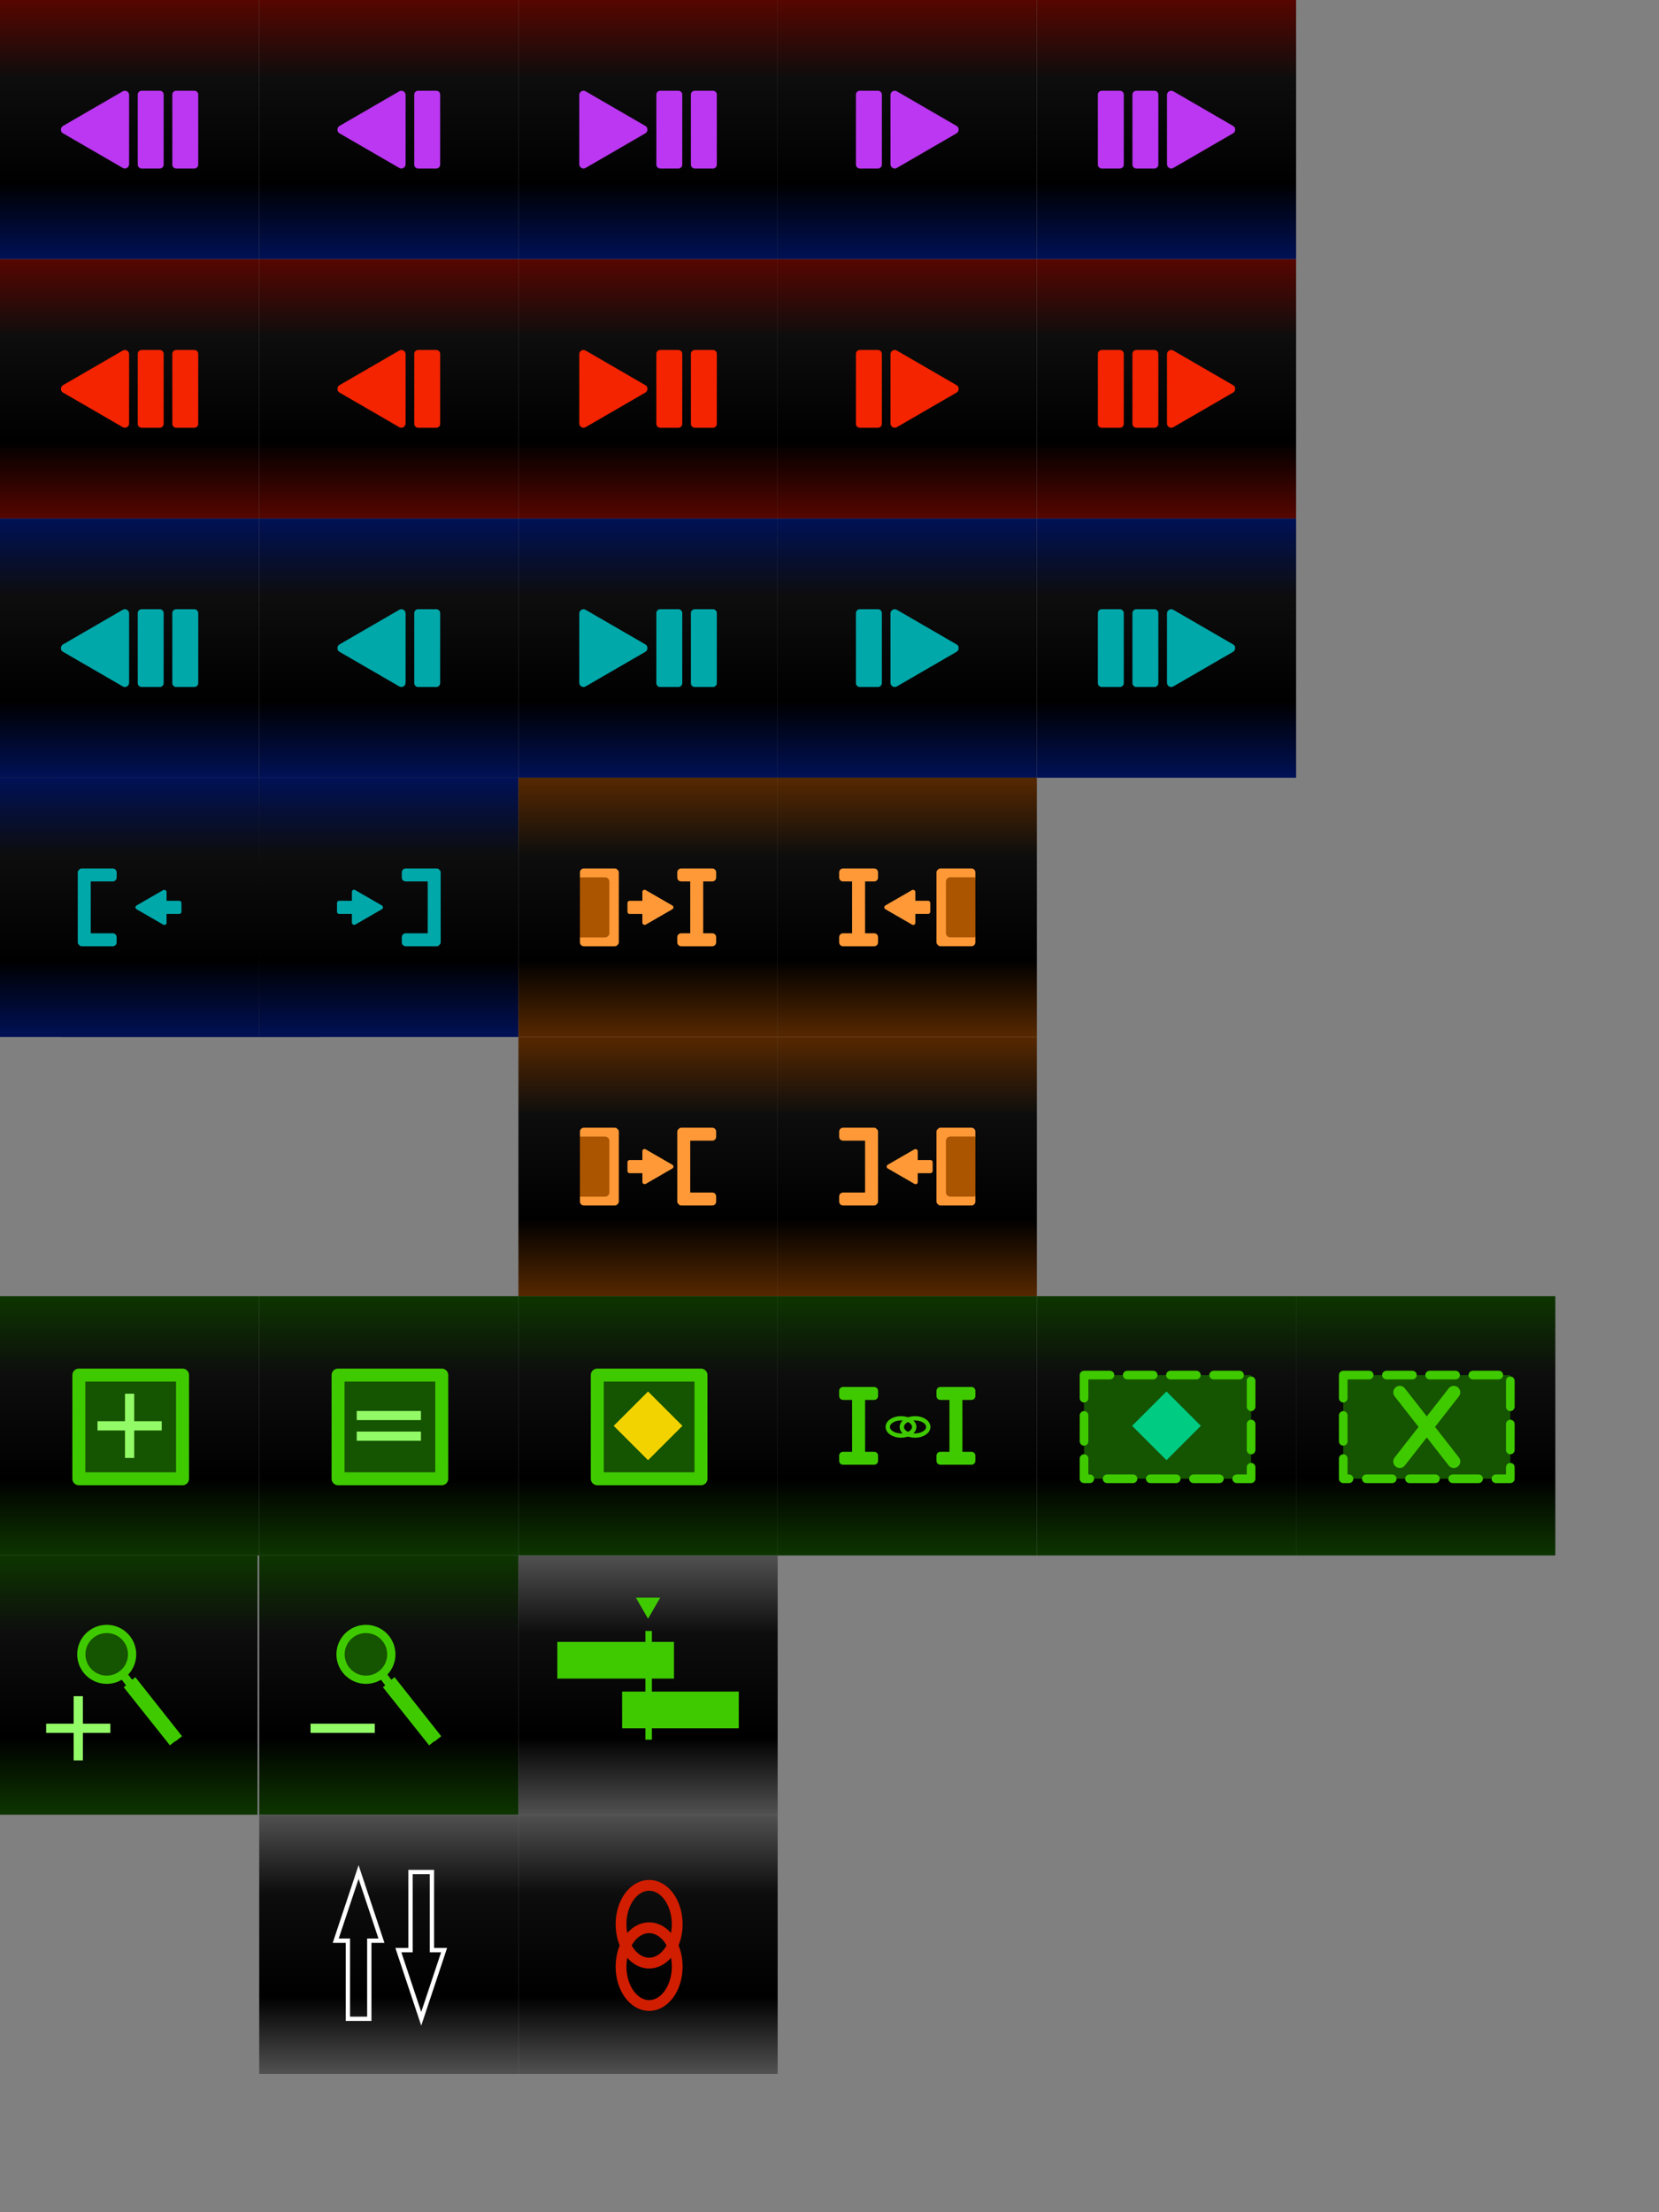 <?xml version="1.0" encoding="UTF-8"?>
<!DOCTYPE svg PUBLIC "-//W3C//DTD SVG 1.1//EN" "http://www.w3.org/Graphics/SVG/1.1/DTD/svg11.dtd">
<svg version="1.1" xmlns="http://www.w3.org/2000/svg" xmlns:xlink="http://www.w3.org/1999/xlink" x="0" y="0" width="768" height="1024" viewBox="0, 0, 768, 1024">
  <rect x="0" y="0" width="768" height="1024" fill="#808080" stroke="none"/>
  <defs>
    <linearGradient id="Gradient_1" gradientUnits="userSpaceOnUse" x1="88.233" y1="480" x2="88.233" y2="360">
      <stop offset="0" stop-color="#515151"/>
      <stop offset="0.378" stop-color="#000000"/>
      <stop offset="0.655" stop-color="#121212"/>
      <stop offset="1" stop-color="#515151"/>
    </linearGradient>
    <linearGradient id="Gradient_2" gradientUnits="userSpaceOnUse" x1="420" y1="120" x2="420" y2="0">
      <stop offset="0" stop-color="#001156"/>
      <stop offset="0.297" stop-color="#000000"/>
      <stop offset="0.697" stop-color="#0D0D0D"/>
      <stop offset="1" stop-color="#570600"/>
    </linearGradient>
    <linearGradient id="Gradient_3" gradientUnits="userSpaceOnUse" x1="540" y1="120" x2="540" y2="0">
      <stop offset="0" stop-color="#001156"/>
      <stop offset="0.297" stop-color="#000000"/>
      <stop offset="0.697" stop-color="#0D0D0D"/>
      <stop offset="1" stop-color="#570600"/>
    </linearGradient>
    <linearGradient id="Gradient_4" gradientUnits="userSpaceOnUse" x1="180" y1="120" x2="180" y2="0">
      <stop offset="0" stop-color="#001156"/>
      <stop offset="0.297" stop-color="#000000"/>
      <stop offset="0.697" stop-color="#0D0D0D"/>
      <stop offset="1" stop-color="#570600"/>
    </linearGradient>
    <linearGradient id="Gradient_5" gradientUnits="userSpaceOnUse" x1="60" y1="120" x2="60" y2="0">
      <stop offset="0" stop-color="#001156"/>
      <stop offset="0.297" stop-color="#000000"/>
      <stop offset="0.697" stop-color="#0D0D0D"/>
      <stop offset="1" stop-color="#570600"/>
    </linearGradient>
    <linearGradient id="Gradient_6" gradientUnits="userSpaceOnUse" x1="300" y1="120" x2="300" y2="0">
      <stop offset="0" stop-color="#001156"/>
      <stop offset="0.297" stop-color="#000000"/>
      <stop offset="0.697" stop-color="#0D0D0D"/>
      <stop offset="1" stop-color="#570600"/>
    </linearGradient>
    <linearGradient id="Gradient_7" gradientUnits="userSpaceOnUse" x1="420" y1="240" x2="420" y2="120">
      <stop offset="0" stop-color="#570600"/>
      <stop offset="0.297" stop-color="#000000"/>
      <stop offset="0.697" stop-color="#0D0D0D"/>
      <stop offset="1" stop-color="#570600"/>
    </linearGradient>
    <linearGradient id="Gradient_8" gradientUnits="userSpaceOnUse" x1="540" y1="240" x2="540" y2="120">
      <stop offset="0" stop-color="#570600"/>
      <stop offset="0.297" stop-color="#000000"/>
      <stop offset="0.697" stop-color="#0D0D0D"/>
      <stop offset="1" stop-color="#570600"/>
    </linearGradient>
    <linearGradient id="Gradient_9" gradientUnits="userSpaceOnUse" x1="180" y1="240" x2="180" y2="120">
      <stop offset="0" stop-color="#570600"/>
      <stop offset="0.297" stop-color="#000000"/>
      <stop offset="0.697" stop-color="#0D0D0D"/>
      <stop offset="1" stop-color="#570600"/>
    </linearGradient>
    <linearGradient id="Gradient_10" gradientUnits="userSpaceOnUse" x1="60" y1="240" x2="60" y2="120">
      <stop offset="0" stop-color="#570600"/>
      <stop offset="0.297" stop-color="#000000"/>
      <stop offset="0.697" stop-color="#0D0D0D"/>
      <stop offset="1" stop-color="#570600"/>
    </linearGradient>
    <linearGradient id="Gradient_11" gradientUnits="userSpaceOnUse" x1="300" y1="240" x2="300" y2="120">
      <stop offset="0" stop-color="#570600"/>
      <stop offset="0.297" stop-color="#000000"/>
      <stop offset="0.697" stop-color="#0D0D0D"/>
      <stop offset="1" stop-color="#570600"/>
    </linearGradient>
    <linearGradient id="Gradient_12" gradientUnits="userSpaceOnUse" x1="420" y1="360" x2="420" y2="240">
      <stop offset="0" stop-color="#001156"/>
      <stop offset="0.297" stop-color="#000000"/>
      <stop offset="0.697" stop-color="#0D0D0D"/>
      <stop offset="1" stop-color="#001156"/>
    </linearGradient>
    <linearGradient id="Gradient_13" gradientUnits="userSpaceOnUse" x1="540" y1="360" x2="540" y2="240">
      <stop offset="0" stop-color="#001156"/>
      <stop offset="0.297" stop-color="#000000"/>
      <stop offset="0.697" stop-color="#0D0D0D"/>
      <stop offset="1" stop-color="#001156"/>
    </linearGradient>
    <linearGradient id="Gradient_14" gradientUnits="userSpaceOnUse" x1="180" y1="360" x2="180" y2="240">
      <stop offset="0" stop-color="#001156"/>
      <stop offset="0.297" stop-color="#000000"/>
      <stop offset="0.697" stop-color="#0D0D0D"/>
      <stop offset="1" stop-color="#001156"/>
    </linearGradient>
    <linearGradient id="Gradient_15" gradientUnits="userSpaceOnUse" x1="60" y1="360" x2="60" y2="240">
      <stop offset="0" stop-color="#001156"/>
      <stop offset="0.297" stop-color="#000000"/>
      <stop offset="0.697" stop-color="#0D0D0D"/>
      <stop offset="1" stop-color="#001156"/>
    </linearGradient>
    <linearGradient id="Gradient_16" gradientUnits="userSpaceOnUse" x1="300" y1="360" x2="300" y2="240">
      <stop offset="0" stop-color="#001156"/>
      <stop offset="0.297" stop-color="#000000"/>
      <stop offset="0.697" stop-color="#0D0D0D"/>
      <stop offset="1" stop-color="#001156"/>
    </linearGradient>
    <linearGradient id="Gradient_17" gradientUnits="userSpaceOnUse" x1="60" y1="480" x2="60" y2="360">
      <stop offset="0" stop-color="#001156"/>
      <stop offset="0.297" stop-color="#000000"/>
      <stop offset="0.697" stop-color="#0D0D0D"/>
      <stop offset="1" stop-color="#001156"/>
    </linearGradient>
    <linearGradient id="Gradient_18" gradientUnits="userSpaceOnUse" x1="180" y1="480" x2="180" y2="360">
      <stop offset="0" stop-color="#001156"/>
      <stop offset="0.297" stop-color="#000000"/>
      <stop offset="0.697" stop-color="#0D0D0D"/>
      <stop offset="1" stop-color="#001156"/>
    </linearGradient>
    <linearGradient id="Gradient_19" gradientUnits="userSpaceOnUse" x1="300" y1="480" x2="300" y2="360">
      <stop offset="0" stop-color="#572800"/>
      <stop offset="0.297" stop-color="#000000"/>
      <stop offset="0.697" stop-color="#0D0D0D"/>
      <stop offset="1" stop-color="#572800"/>
    </linearGradient>
    <linearGradient id="Gradient_20" gradientUnits="userSpaceOnUse" x1="420" y1="480" x2="420" y2="360">
      <stop offset="0" stop-color="#572800"/>
      <stop offset="0.297" stop-color="#000000"/>
      <stop offset="0.697" stop-color="#0D0D0D"/>
      <stop offset="1" stop-color="#572800"/>
    </linearGradient>
    <linearGradient id="Gradient_21" gradientUnits="userSpaceOnUse" x1="300" y1="600" x2="300" y2="480">
      <stop offset="0" stop-color="#572800"/>
      <stop offset="0.297" stop-color="#000000"/>
      <stop offset="0.697" stop-color="#0D0D0D"/>
      <stop offset="1" stop-color="#572800"/>
    </linearGradient>
    <linearGradient id="Gradient_22" gradientUnits="userSpaceOnUse" x1="420" y1="600" x2="420" y2="480">
      <stop offset="0" stop-color="#572800"/>
      <stop offset="0.297" stop-color="#000000"/>
      <stop offset="0.697" stop-color="#0D0D0D"/>
      <stop offset="1" stop-color="#572800"/>
    </linearGradient>
    <linearGradient id="Gradient_23" gradientUnits="userSpaceOnUse" x1="60" y1="720" x2="60" y2="600">
      <stop offset="0" stop-color="#0D3500"/>
      <stop offset="0.297" stop-color="#000000"/>
      <stop offset="0.697" stop-color="#0D0D0D"/>
      <stop offset="1" stop-color="#0D3500"/>
    </linearGradient>
    <linearGradient id="Gradient_24" gradientUnits="userSpaceOnUse" x1="180" y1="720" x2="180" y2="600">
      <stop offset="0" stop-color="#0D3500"/>
      <stop offset="0.297" stop-color="#000000"/>
      <stop offset="0.697" stop-color="#0D0D0D"/>
      <stop offset="1" stop-color="#0D3500"/>
    </linearGradient>
    <linearGradient id="Gradient_25" gradientUnits="userSpaceOnUse" x1="300" y1="720" x2="300" y2="600">
      <stop offset="0" stop-color="#0D3500"/>
      <stop offset="0.297" stop-color="#000000"/>
      <stop offset="0.697" stop-color="#0D0D0D"/>
      <stop offset="1" stop-color="#0D3500"/>
    </linearGradient>
    <linearGradient id="Gradient_26" gradientUnits="userSpaceOnUse" x1="420" y1="720" x2="420" y2="600">
      <stop offset="0" stop-color="#0D3500"/>
      <stop offset="0.297" stop-color="#000000"/>
      <stop offset="0.697" stop-color="#0D0D0D"/>
      <stop offset="1" stop-color="#0D3500"/>
    </linearGradient>
    <linearGradient id="Gradient_27" gradientUnits="userSpaceOnUse" x1="540" y1="720" x2="540" y2="600">
      <stop offset="0" stop-color="#0D3500"/>
      <stop offset="0.297" stop-color="#000000"/>
      <stop offset="0.697" stop-color="#0D0D0D"/>
      <stop offset="1" stop-color="#0D3500"/>
    </linearGradient>
    <linearGradient id="Gradient_28" gradientUnits="userSpaceOnUse" x1="660" y1="720" x2="660" y2="600">
      <stop offset="0" stop-color="#0D3500"/>
      <stop offset="0.297" stop-color="#000000"/>
      <stop offset="0.697" stop-color="#0D0D0D"/>
      <stop offset="1" stop-color="#0D3500"/>
    </linearGradient>
    <linearGradient id="Gradient_29" gradientUnits="userSpaceOnUse" x1="59.217" y1="840" x2="59.217" y2="720">
      <stop offset="0" stop-color="#0D3500"/>
      <stop offset="0.297" stop-color="#000000"/>
      <stop offset="0.697" stop-color="#0D0D0D"/>
      <stop offset="1" stop-color="#0D3500"/>
    </linearGradient>
    <linearGradient id="Gradient_30" gradientUnits="userSpaceOnUse" x1="180" y1="840" x2="180" y2="720">
      <stop offset="0" stop-color="#0D3500"/>
      <stop offset="0.297" stop-color="#000000"/>
      <stop offset="0.697" stop-color="#0D0D0D"/>
      <stop offset="1" stop-color="#0D3500"/>
    </linearGradient>
    <linearGradient id="Gradient_31" gradientUnits="userSpaceOnUse" x1="300" y1="840" x2="300" y2="720">
      <stop offset="0" stop-color="#515151"/>
      <stop offset="0.297" stop-color="#000000"/>
      <stop offset="0.697" stop-color="#0D0D0D"/>
      <stop offset="1" stop-color="#515151"/>
    </linearGradient>
    <linearGradient id="Gradient_32" gradientUnits="userSpaceOnUse" x1="180" y1="960" x2="180" y2="840">
      <stop offset="0" stop-color="#515151"/>
      <stop offset="0.297" stop-color="#000000"/>
      <stop offset="0.697" stop-color="#0D0D0D"/>
      <stop offset="1" stop-color="#515151"/>
    </linearGradient>
    <linearGradient id="Gradient_33" gradientUnits="userSpaceOnUse" x1="300" y1="960" x2="300" y2="840">
      <stop offset="0" stop-color="#515151"/>
      <stop offset="0.297" stop-color="#000000"/>
      <stop offset="0.697" stop-color="#0D0D0D"/>
      <stop offset="1" stop-color="#515151"/>
    </linearGradient>
  </defs>
  <g id="Layer_1">
    <path d="M28.233,360 L148.233,360 L148.233,480 L28.233,480 L28.233,360 z" fill="url(#Gradient_1)"/>
    <g>
      <path d="M360,0 L480,0 L480,120 L360,120 L360,0 z" fill="url(#Gradient_2)"/>
      <g>
        <path d="M443.767,60.492 C443.189,61.526 443.542,61.163 442.849,61.701 L415.169,77.734 C413.864,78.49 412.232,77.545 412.233,76.033 L412.233,43.967 C412.232,42.455 413.864,41.51 415.169,42.266 L442.849,58.299 C443.826,58.958 443.767,59.426 443.767,60.492 z" fill="#BB37F2"/>
        <path d="M398.034,78 C397.039,78 396.232,77.194 396.233,76.2 L396.233,43.8 C396.232,42.806 397.039,42 398.034,42 L406.431,42 C407.426,42 408.232,42.806 408.233,43.8 L408.233,76.2 C408.232,77.194 407.426,78 406.431,78 L398.034,78 z" fill="#BB37F2"/>
      </g>
    </g>
    <g>
      <path d="M480,0 L600,0 L600,120 L480,120 L480,0 z" fill="url(#Gradient_3)"/>
      <g>
        <path d="M571.767,60.492 C571.189,61.526 571.541,61.163 570.849,61.701 L543.168,77.734 C541.863,78.49 540.232,77.545 540.232,76.033 L540.232,43.967 C540.232,42.455 541.863,41.51 543.168,42.266 L570.849,58.299 C571.826,58.958 571.767,59.426 571.767,60.492 z" fill="#BB37F2"/>
        <path d="M510.034,78 C509.039,78 508.233,77.194 508.233,76.2 L508.233,43.8 C508.233,42.806 509.039,42 510.034,42 L518.431,42 C519.426,42 520.233,42.806 520.233,43.8 L520.233,76.2 C520.233,77.194 519.426,78 518.431,78 L510.034,78 z" fill="#BB37F2"/>
        <path d="M526.034,78 C525.039,78 524.232,77.194 524.232,76.2 L524.232,43.8 C524.232,42.806 525.039,42 526.034,42 L534.431,42 C535.426,42 536.232,42.806 536.232,43.8 L536.232,76.2 C536.232,77.194 535.426,78 534.431,78 L526.034,78 z" fill="#BB37F2"/>
      </g>
    </g>
    <g>
      <path d="M120,0 L240,0 L240,120 L120,120 L120,0 z" fill="url(#Gradient_4)"/>
      <g>
        <path d="M156.233,59.508 C156.811,58.474 156.458,58.837 157.151,58.299 L184.831,42.266 C186.136,41.51 187.768,42.455 187.767,43.967 L187.767,76.033 C187.768,77.545 186.136,78.49 184.831,77.734 L157.151,61.701 C156.174,61.042 156.233,60.574 156.233,59.508 z" fill="#BB37F2"/>
        <path d="M201.966,42 C202.961,42 203.768,42.806 203.767,43.8 L203.767,76.2 C203.768,77.194 202.961,78 201.966,78 L193.569,78 C192.574,78 191.768,77.194 191.767,76.2 L191.767,43.8 C191.768,42.806 192.574,42 193.569,42 L201.966,42 z" fill="#BB37F2"/>
      </g>
    </g>
    <g>
      <path d="M0,0 L120,0 L120,120 L0,120 L0,0 z" fill="url(#Gradient_5)"/>
      <g>
        <path d="M28.233,59.508 C28.811,58.474 28.459,58.837 29.151,58.299 L56.832,42.266 C58.137,41.51 59.768,42.455 59.768,43.967 L59.768,76.033 C59.768,77.545 58.137,78.49 56.832,77.734 L29.151,61.701 C28.174,61.042 28.233,60.574 28.233,59.508 z" fill="#BB37F2"/>
        <path d="M89.966,42 C90.961,42 91.767,42.806 91.767,43.8 L91.767,76.2 C91.767,77.194 90.961,78 89.966,78 L81.569,78 C80.574,78 79.767,77.194 79.767,76.2 L79.767,43.8 C79.767,42.806 80.574,42 81.569,42 L89.966,42 z" fill="#BB37F2"/>
        <path d="M73.966,42 C74.961,42 75.768,42.806 75.768,43.8 L75.768,76.2 C75.768,77.194 74.961,78 73.966,78 L65.569,78 C64.574,78 63.768,77.194 63.768,76.2 L63.768,43.8 C63.768,42.806 64.574,42 65.569,42 L73.966,42 z" fill="#BB37F2"/>
      </g>
    </g>
    <g>
      <path d="M240,0 L360,0 L360,120 L240,120 L240,0 z" fill="url(#Gradient_6)"/>
      <g>
        <path d="M299.695,60.492 C299.118,61.526 299.47,61.163 298.778,61.701 L271.097,77.734 C269.792,78.49 268.161,77.545 268.161,76.033 L268.161,43.967 C268.161,42.455 269.792,41.51 271.097,42.266 L298.778,58.299 C299.755,58.958 299.695,59.426 299.695,60.492 z" fill="#BB37F2"/>
        <path d="M305.641,78 C304.646,78 303.84,77.194 303.84,76.2 L303.84,43.8 C303.84,42.806 304.646,42 305.641,42 L314.038,42 C315.033,42 315.84,42.806 315.84,43.8 L315.84,76.2 C315.84,77.194 315.033,78 314.038,78 L305.641,78 z" fill="#BB37F2"/>
        <path d="M321.641,78 C320.646,78 319.839,77.194 319.839,76.2 L319.839,43.8 C319.839,42.806 320.646,42 321.641,42 L330.038,42 C331.033,42 331.839,42.806 331.839,43.8 L331.839,76.2 C331.839,77.194 331.033,78 330.038,78 L321.641,78 z" fill="#BB37F2"/>
      </g>
    </g>
    <g>
      <path d="M360,120 L480,120 L480,240 L360,240 L360,120 z" fill="url(#Gradient_7)"/>
      <g>
        <path d="M443.767,180.492 C443.189,181.526 443.542,181.163 442.849,181.701 L415.169,197.734 C413.864,198.49 412.232,197.545 412.233,196.033 L412.233,163.967 C412.232,162.455 413.864,161.51 415.169,162.266 L442.849,178.299 C443.826,178.958 443.767,179.426 443.767,180.492 z" fill="#F42300"/>
        <path d="M398.034,198 C397.039,198 396.232,197.194 396.233,196.2 L396.233,163.8 C396.232,162.806 397.039,162 398.034,162 L406.431,162 C407.426,162 408.232,162.806 408.233,163.8 L408.233,196.2 C408.232,197.194 407.426,198 406.431,198 L398.034,198 z" fill="#F42300"/>
      </g>
    </g>
    <g>
      <path d="M480,120 L600,120 L600,240 L480,240 L480,120 z" fill="url(#Gradient_8)"/>
      <g>
        <path d="M571.767,180.492 C571.189,181.526 571.541,181.163 570.849,181.701 L543.168,197.734 C541.863,198.49 540.232,197.545 540.232,196.033 L540.232,163.967 C540.232,162.455 541.863,161.51 543.168,162.266 L570.849,178.299 C571.826,178.958 571.767,179.426 571.767,180.492 z" fill="#F42300"/>
        <path d="M510.034,198 C509.039,198 508.233,197.194 508.233,196.2 L508.233,163.8 C508.233,162.806 509.039,162 510.034,162 L518.431,162 C519.426,162 520.233,162.806 520.233,163.8 L520.233,196.2 C520.233,197.194 519.426,198 518.431,198 L510.034,198 z" fill="#F42300"/>
        <path d="M526.034,198 C525.039,198 524.232,197.194 524.232,196.2 L524.232,163.8 C524.232,162.806 525.039,162 526.034,162 L534.431,162 C535.426,162 536.232,162.806 536.232,163.8 L536.232,196.2 C536.232,197.194 535.426,198 534.431,198 L526.034,198 z" fill="#F42300"/>
      </g>
    </g>
    <g>
      <path d="M120,120 L240,120 L240,240 L120,240 L120,120 z" fill="url(#Gradient_9)"/>
      <g>
        <path d="M156.233,179.508 C156.811,178.474 156.458,178.837 157.151,178.299 L184.831,162.266 C186.136,161.51 187.768,162.455 187.767,163.967 L187.767,196.033 C187.768,197.545 186.136,198.49 184.831,197.734 L157.151,181.701 C156.174,181.042 156.233,180.574 156.233,179.508 z" fill="#F42300"/>
        <path d="M201.966,162 C202.961,162 203.768,162.806 203.767,163.8 L203.767,196.2 C203.768,197.194 202.961,198 201.966,198 L193.569,198 C192.574,198 191.768,197.194 191.767,196.2 L191.767,163.8 C191.768,162.806 192.574,162 193.569,162 L201.966,162 z" fill="#F42300"/>
      </g>
    </g>
    <g>
      <path d="M0,120 L120,120 L120,240 L0,240 L0,120 z" fill="url(#Gradient_10)"/>
      <g>
        <path d="M28.233,179.508 C28.811,178.474 28.459,178.837 29.151,178.299 L56.832,162.266 C58.137,161.51 59.768,162.455 59.768,163.967 L59.768,196.033 C59.768,197.545 58.137,198.49 56.832,197.734 L29.151,181.701 C28.174,181.042 28.233,180.574 28.233,179.508 z" fill="#F42300"/>
        <path d="M89.966,162 C90.961,162 91.767,162.806 91.767,163.8 L91.767,196.2 C91.767,197.194 90.961,198 89.966,198 L81.569,198 C80.574,198 79.767,197.194 79.767,196.2 L79.767,163.8 C79.767,162.806 80.574,162 81.569,162 L89.966,162 z" fill="#F42300"/>
        <path d="M73.966,162 C74.961,162 75.768,162.806 75.768,163.8 L75.768,196.2 C75.768,197.194 74.961,198 73.966,198 L65.569,198 C64.574,198 63.768,197.194 63.768,196.2 L63.768,163.8 C63.768,162.806 64.574,162 65.569,162 L73.966,162 z" fill="#F42300"/>
      </g>
    </g>
    <g id="PP_red">
      <path d="M240,120 L360,120 L360,240 L240,240 L240,120 z" fill="url(#Gradient_11)"/>
      <g>
        <path d="M299.695,180.492 C299.118,181.526 299.47,181.163 298.778,181.701 L271.097,197.734 C269.792,198.49 268.161,197.545 268.161,196.033 L268.161,163.967 C268.161,162.455 269.792,161.51 271.097,162.266 L298.778,178.299 C299.755,178.958 299.695,179.426 299.695,180.492 z" fill="#F42300"/>
        <path d="M305.641,198 C304.646,198 303.84,197.194 303.84,196.2 L303.84,163.8 C303.84,162.806 304.646,162 305.641,162 L314.038,162 C315.033,162 315.84,162.806 315.84,163.8 L315.84,196.2 C315.84,197.194 315.033,198 314.038,198 L305.641,198 z" fill="#F42300"/>
        <path d="M321.641,198 C320.646,198 319.839,197.194 319.839,196.2 L319.839,163.8 C319.839,162.806 320.646,162 321.641,162 L330.038,162 C331.033,162 331.839,162.806 331.839,163.8 L331.839,196.2 C331.839,197.194 331.033,198 330.038,198 L321.641,198 z" fill="#F42300"/>
      </g>
    </g>
    <g>
      <path d="M360,240 L480,240 L480,360 L360,360 L360,240 z" fill="url(#Gradient_12)"/>
      <g>
        <path d="M443.767,300.492 C443.189,301.526 443.542,301.163 442.849,301.701 L415.169,317.734 C413.864,318.49 412.232,317.545 412.233,316.033 L412.233,283.967 C412.232,282.455 413.864,281.51 415.169,282.266 L442.849,298.299 C443.826,298.958 443.767,299.426 443.767,300.492 z" fill="#00A8AA"/>
        <path d="M398.034,318 C397.039,318 396.232,317.194 396.233,316.2 L396.233,283.8 C396.232,282.806 397.039,282 398.034,282 L406.431,282 C407.426,282 408.232,282.806 408.233,283.8 L408.233,316.2 C408.232,317.194 407.426,318 406.431,318 L398.034,318 z" fill="#00A8AA"/>
      </g>
    </g>
    <g>
      <path d="M480,240 L600,240 L600,360 L480,360 L480,240 z" fill="url(#Gradient_13)"/>
      <g>
        <path d="M571.767,300.492 C571.189,301.526 571.541,301.163 570.849,301.701 L543.168,317.734 C541.863,318.49 540.232,317.545 540.232,316.033 L540.232,283.967 C540.232,282.455 541.863,281.51 543.168,282.266 L570.849,298.299 C571.826,298.958 571.767,299.426 571.767,300.492 z" fill="#00A8AA"/>
        <path d="M510.034,318 C509.039,318 508.233,317.194 508.233,316.2 L508.233,283.8 C508.233,282.806 509.039,282 510.034,282 L518.431,282 C519.426,282 520.233,282.806 520.233,283.8 L520.233,316.2 C520.233,317.194 519.426,318 518.431,318 L510.034,318 z" fill="#00A8AA"/>
        <path d="M526.034,318 C525.039,318 524.232,317.194 524.232,316.2 L524.232,283.8 C524.232,282.806 525.039,282 526.034,282 L534.431,282 C535.426,282 536.232,282.806 536.232,283.8 L536.232,316.2 C536.232,317.194 535.426,318 534.431,318 L526.034,318 z" fill="#00A8AA"/>
      </g>
    </g>
    <g>
      <path d="M120,240 L240,240 L240,360 L120,360 L120,240 z" fill="url(#Gradient_14)"/>
      <g>
        <path d="M156.233,299.508 C156.811,298.474 156.458,298.837 157.151,298.299 L184.831,282.266 C186.136,281.51 187.768,282.455 187.767,283.967 L187.767,316.033 C187.768,317.545 186.136,318.49 184.831,317.734 L157.151,301.701 C156.174,301.042 156.233,300.574 156.233,299.508 z" fill="#00A8AA"/>
        <path d="M201.966,282 C202.961,282 203.768,282.806 203.767,283.8 L203.767,316.2 C203.768,317.194 202.961,318 201.966,318 L193.569,318 C192.574,318 191.768,317.194 191.767,316.2 L191.767,283.8 C191.768,282.806 192.574,282 193.569,282 L201.966,282 z" fill="#00A8AA"/>
      </g>
    </g>
    <g>
      <path d="M0,240 L120,240 L120,360 L0,360 L0,240 z" fill="url(#Gradient_15)"/>
      <g>
        <path d="M28.233,299.508 C28.811,298.474 28.459,298.837 29.151,298.299 L56.832,282.266 C58.137,281.51 59.768,282.455 59.768,283.967 L59.768,316.033 C59.768,317.545 58.137,318.49 56.832,317.734 L29.151,301.701 C28.174,301.042 28.233,300.574 28.233,299.508 z" fill="#00A8AA"/>
        <path d="M89.966,282 C90.961,282 91.767,282.806 91.767,283.8 L91.767,316.2 C91.767,317.194 90.961,318 89.966,318 L81.569,318 C80.574,318 79.767,317.194 79.767,316.2 L79.767,283.8 C79.767,282.806 80.574,282 81.569,282 L89.966,282 z" fill="#00A8AA"/>
        <path d="M73.966,282 C74.961,282 75.768,282.806 75.768,283.8 L75.768,316.2 C75.768,317.194 74.961,318 73.966,318 L65.569,318 C64.574,318 63.768,317.194 63.768,316.2 L63.768,283.8 C63.768,282.806 64.574,282 65.569,282 L73.966,282 z" fill="#00A8AA"/>
      </g>
    </g>
    <g>
      <path d="M240,240 L360,240 L360,360 L240,360 L240,240 z" fill="url(#Gradient_16)"/>
      <g>
        <path d="M299.695,300.492 C299.118,301.526 299.47,301.163 298.778,301.701 L271.097,317.734 C269.792,318.49 268.161,317.545 268.161,316.033 L268.161,283.967 C268.161,282.455 269.792,281.51 271.097,282.266 L298.778,298.299 C299.755,298.958 299.695,299.426 299.695,300.492 z" fill="#00A8AA"/>
        <path d="M305.641,318 C304.646,318 303.84,317.194 303.84,316.2 L303.84,283.8 C303.84,282.806 304.646,282 305.641,282 L314.038,282 C315.033,282 315.84,282.806 315.84,283.8 L315.84,316.2 C315.84,317.194 315.033,318 314.038,318 L305.641,318 z" fill="#00A8AA"/>
        <path d="M321.641,318 C320.646,318 319.839,317.194 319.839,316.2 L319.839,283.8 C319.839,282.806 320.646,282 321.641,282 L330.038,282 C331.033,282 331.839,282.806 331.839,283.8 L331.839,316.2 C331.839,317.194 331.033,318 330.038,318 L321.641,318 z" fill="#00A8AA"/>
      </g>
    </g>
    <g>
      <path d="M0,360 L120,360 L120,480 L0,480 L0,360 z" fill="url(#Gradient_17)"/>
      <g>
        <path d="M52.2,402 C53.194,402 54,402.807 54,403.801 L54,406.199 C54,407.194 53.194,408 52.2,408 L42,408 L42,432 L52.2,432 C53.194,432 54,432.807 54,433.801 L54,436.199 C54,437.194 53.194,438 52.2,438 L40.199,438 L40.199,438 L37.801,438 L37.801,438 L37.8,438 C36.878,437.814 37.268,438.027 36.621,437.379 C35.973,436.732 36.186,437.122 36,436.2 L36,403.8 C36.186,402.878 35.973,403.268 36.621,402.621 C37.268,401.973 36.878,402.186 37.8,402 L52.2,402 z" fill="#00A8AA"/>
        <path d="M76.113,411.848 C77.111,412.424 76.871,412.022 77.098,412.85 L77.098,416.958 L83,416.958 C83.552,416.958 84,417.406 84,417.958 L84,422.039 C84,422.592 83.552,423.039 83,423.039 L77.098,423.039 L77.098,427.15 C77.098,427.92 76.264,428.401 75.598,428.016 L63.213,420.866 C62.546,420.481 62.546,419.519 63.213,419.134 L75.598,411.983 L76.113,411.848 z" fill="#00A8AA"/>
      </g>
    </g>
    <g>
      <path d="M120,360 L240,360 L240,480 L120,480 L120,360 z" fill="url(#Gradient_18)"/>
      <g>
        <path d="M187.8,438 C186.806,438 186,437.193 186,436.199 L186,433.801 C186,432.806 186.806,432 187.8,432 L198,432 L198,408 L187.8,408 C186.806,408 186,407.193 186,406.199 L186,403.801 C186,402.806 186.806,402 187.8,402 L199.801,402 L199.801,402 L202.199,402 L202.199,402 L202.2,402 C203.122,402.186 202.732,401.973 203.379,402.621 C204.027,403.268 203.814,402.878 204,403.8 L204,436.2 C203.814,437.122 204.027,436.732 203.379,437.379 C202.732,438.027 203.122,437.814 202.2,438 L187.8,438 z" fill="#00A8AA"/>
        <path d="M163.887,428.152 C162.889,427.576 163.129,427.978 162.902,427.15 L162.902,423.042 L157,423.042 C156.448,423.042 156,422.594 156,422.042 L156,417.961 C156,417.408 156.448,416.961 157,416.961 L162.902,416.961 L162.902,412.85 C162.902,412.08 163.736,411.599 164.402,411.984 L176.787,419.134 C177.454,419.519 177.454,420.481 176.787,420.866 L164.402,428.017 L163.887,428.152 z" fill="#00A8AA"/>
      </g>
    </g>
    <g>
      <path d="M240,360 L360,360 L360,480 L240,480 L240,360 z" fill="url(#Gradient_19)"/>
      <g>
        <path d="M329.735,402 C330.729,402 331.535,402.806 331.535,403.801 L331.535,406.199 C331.535,407.193 330.729,408 329.735,408 L325.532,408 L325.532,432 L329.735,432 C330.729,432 331.535,432.806 331.535,433.801 L331.535,436.199 C331.535,437.193 330.729,438 329.735,438 L315.329,438 C314.334,438 313.529,437.193 313.529,436.199 L313.529,433.801 C313.529,432.806 314.334,432 315.329,432 L319.532,432 L319.532,408 L315.329,408 C314.334,408 313.529,407.193 313.529,406.199 L313.529,403.801 C313.529,402.806 314.334,402 315.329,402 L329.735,402 z" fill="#FF9937"/>
        <path d="M298.358,428.163 C297.36,427.587 297.6,427.989 297.373,427.161 L297.373,423.053 L291.471,423.053 C290.919,423.053 290.471,422.605 290.471,422.053 L290.471,417.972 C290.471,417.419 290.919,416.972 291.471,416.972 L297.373,416.972 L297.373,412.861 C297.373,412.091 298.207,411.61 298.873,411.995 L311.258,419.145 C311.925,419.53 311.925,420.492 311.258,420.877 L298.873,428.028 L298.358,428.163 z" fill="#FF9937"/>
        <path d="M270.271,438 C269.277,438 268.471,437.193 268.471,436.199 L268.471,433.801 C268.471,432.806 269.277,432 270.271,432 L280.471,432 L280.471,408 L270.271,408 C269.277,408 268.471,407.193 268.471,406.199 L268.471,403.801 C268.471,402.806 269.277,402 270.271,402 L282.272,402 L282.273,402 L284.67,402 L284.671,402 L284.671,402 C285.593,402.186 285.204,401.973 285.851,402.621 C286.498,403.268 286.285,402.878 286.471,403.8 L286.471,436.2 C286.285,437.122 286.498,436.732 285.851,437.379 C285.204,438.027 285.593,437.814 284.671,438 L270.271,438 z" fill="#FF9937"/>
        <path d="M268.465,433.922 L268.465,406.1 L280.096,406.1 C281.201,406.1 282.096,406.988 282.096,408.084 L282.096,431.938 C282.096,433.034 281.201,433.922 280.096,433.922 L268.465,433.922 z" fill="#AB5500"/>
      </g>
    </g>
    <g>
      <path d="M360,360 L480,360 L480,480 L360,480 L360,360 z" fill="url(#Gradient_20)"/>
      <g>
        <path d="M449.728,401.994 C450.723,401.995 451.528,402.801 451.528,403.796 L451.528,406.193 C451.528,407.188 450.723,407.995 449.728,407.994 L439.528,407.994 L439.528,431.994 L449.728,431.994 C450.723,431.995 451.528,432.801 451.528,433.796 L451.528,436.193 C451.528,437.188 450.723,437.995 449.728,437.994 L437.727,437.994 L437.727,437.994 L435.33,437.994 L435.329,437.994 L435.328,437.994 C434.406,437.808 434.796,438.021 434.149,437.374 C433.501,436.727 433.715,437.116 433.528,436.194 L433.528,403.794 C433.715,402.872 433.501,403.262 434.149,402.615 C434.796,401.967 434.406,402.181 435.328,401.994 L449.728,401.994 z" fill="#FF9937"/>
        <path d="M451.535,406.073 L451.535,433.894 L439.903,433.894 C438.799,433.894 437.903,433.006 437.903,431.911 L437.903,408.056 C437.903,406.961 438.799,406.073 439.903,406.073 L451.535,406.073 z" fill="#AB5500"/>
        <path d="M404.672,402.006 C405.666,402.005 406.472,402.812 406.472,403.807 L406.472,406.204 C406.472,407.199 405.666,408.005 404.672,408.005 L400.468,408.006 L400.468,432.006 L404.672,432.006 C405.666,432.005 406.472,432.812 406.472,433.807 L406.472,436.204 C406.472,437.199 405.666,438.005 404.672,438.005 L390.265,438.006 C389.271,438.005 388.465,437.199 388.465,436.204 L388.465,433.807 C388.465,432.812 389.271,432.005 390.265,432.005 L394.468,432.006 L394.468,408.006 L390.265,408.006 C389.271,408.005 388.465,407.199 388.465,406.204 L388.465,403.807 C388.465,402.812 389.271,402.005 390.265,402.005 L404.672,402.006 z" fill="#FF9937"/>
        <path d="M422.764,411.843 C423.761,412.419 423.522,412.017 423.748,412.844 L423.748,416.953 L429.65,416.953 C430.203,416.953 430.65,417.4 430.65,417.953 L430.65,422.034 C430.65,422.586 430.203,423.034 429.65,423.034 L423.748,423.034 L423.748,427.145 C423.748,427.915 422.915,428.396 422.248,428.011 L409.863,420.86 C409.197,420.476 409.197,419.513 409.863,419.128 L422.248,411.978 L422.764,411.843 z" fill="#FF9937"/>
      </g>
    </g>
    <g>
      <path d="M240,480 L360,480 L360,600 L240,600 L240,480 z" fill="url(#Gradient_21)"/>
      <g>
        <path d="M329.732,522 C330.726,522 331.532,522.807 331.532,523.801 L331.532,526.199 C331.532,527.194 330.726,528 329.732,528 L319.532,528 L319.532,552 L329.732,552 C330.726,552 331.532,552.807 331.532,553.801 L331.532,556.199 C331.532,557.194 330.726,558 329.732,558 L317.731,558 L317.73,558 L315.333,558 L315.332,558 L315.332,558 C314.41,557.814 314.799,558.027 314.152,557.379 C313.505,556.732 313.718,557.122 313.532,556.2 L313.532,523.8 C313.718,522.878 313.505,523.268 314.152,522.621 C314.799,521.973 314.41,522.186 315.332,522 L329.732,522 z" fill="#FF9937"/>
        <path d="M298.361,548.163 C297.364,547.587 297.603,547.989 297.377,547.161 L297.377,543.053 L291.474,543.053 C290.922,543.053 290.474,542.605 290.474,542.053 L290.474,537.972 C290.474,537.419 290.922,536.972 291.474,536.972 L297.377,536.972 L297.377,532.861 C297.377,532.091 298.21,531.61 298.877,531.995 L311.261,539.145 C311.928,539.53 311.928,540.492 311.262,540.877 L298.877,548.028 L298.361,548.163 z" fill="#FF9937"/>
        <path d="M270.275,558 C269.281,558 268.475,557.193 268.475,556.199 L268.475,553.801 C268.475,552.806 269.281,552 270.275,552 L280.475,552 L280.475,528 L270.275,528 C269.281,528 268.475,527.193 268.475,526.199 L268.475,523.801 C268.475,522.806 269.281,522 270.275,522 L282.276,522 L282.276,522 L284.674,522 L284.674,522 L284.675,522 C285.597,522.186 285.207,521.973 285.854,522.621 C286.502,523.268 286.289,522.878 286.475,523.8 L286.475,556.2 C286.289,557.122 286.502,556.732 285.854,557.379 C285.207,558.027 285.597,557.814 284.675,558 L270.275,558 z" fill="#FF9937"/>
        <path d="M268.468,553.922 L268.468,526.1 L280.1,526.1 C281.204,526.1 282.1,526.988 282.1,528.084 L282.1,551.938 C282.1,553.034 281.204,553.922 280.1,553.922 L268.468,553.922 z" fill="#AB5500"/>
      </g>
    </g>
    <g>
      <path d="M360,480 L480,480 L480,600 L360,600 L360,480 z" fill="url(#Gradient_22)"/>
      <g>
        <path d="M390.268,558 C389.274,558 388.468,557.193 388.468,556.199 L388.468,553.801 C388.468,552.806 389.274,552 390.268,552 L400.468,552 L400.468,528 L390.268,528 C389.274,528 388.468,527.193 388.468,526.199 L388.468,523.801 C388.468,522.806 389.274,522 390.268,522 L402.269,522 L402.27,522 L404.667,522 L404.668,522 L404.668,522 C405.59,522.186 405.201,521.973 405.848,522.621 C406.495,523.268 406.282,522.878 406.468,523.8 L406.468,556.2 C406.282,557.122 406.495,556.732 405.848,557.379 C405.201,558.027 405.59,557.814 404.668,558 L390.268,558 z" fill="#FF9937"/>
        <path d="M449.725,522 C450.719,522 451.525,522.807 451.525,523.801 L451.525,526.199 C451.525,527.194 450.719,528 449.725,528 L439.525,528 L439.525,552 L449.725,552 C450.719,552 451.525,552.807 451.525,553.801 L451.525,556.199 C451.525,557.194 450.719,558 449.725,558 L437.724,558 L437.724,558 L435.327,558 L435.326,558 L435.325,558 C434.403,557.814 434.793,558.027 434.146,557.379 C433.498,556.732 433.711,557.122 433.525,556.2 L433.525,523.8 C433.711,522.878 433.498,523.268 434.146,522.621 C434.793,521.973 434.403,522.186 435.325,522 L449.725,522 z" fill="#FF9937"/>
        <path d="M451.532,526.078 L451.532,553.9 L439.9,553.9 C438.796,553.9 437.9,553.012 437.9,551.916 L437.9,528.062 C437.9,526.966 438.796,526.078 439.9,526.078 L451.532,526.078 z" fill="#AB5500"/>
        <path d="M423.868,531.848 C424.866,532.424 424.626,532.022 424.853,532.85 L424.853,536.958 L430.755,536.958 C431.307,536.958 431.755,537.406 431.755,537.958 L431.755,542.039 C431.755,542.592 431.307,543.039 430.755,543.039 L424.853,543.039 L424.853,547.15 C424.853,547.92 424.019,548.401 423.353,548.016 L410.968,540.866 C410.301,540.481 410.301,539.519 410.968,539.134 L423.353,531.983 L423.868,531.848 z" fill="#FF9937"/>
      </g>
    </g>
    <path d="M0,600 L120,600 L120,720 L0,720 L0,600 z" fill="url(#Gradient_23)"/>
    <g>
      <path d="M36.5,636.5 L84.5,636.5 L84.5,684.5 L36.5,684.5 L36.5,636.5 z" fill="#155400"/>
      <path d="M36.5,636.5 L84.5,636.5 L84.5,684.5 L36.5,684.5 L36.5,636.5 z" fill-opacity="0" stroke="#3FCA00" stroke-width="6" stroke-linecap="round" stroke-linejoin="round"/>
    </g>
    <path d="M74.863,657.865 L74.863,662.135 L62.135,662.135 L62.135,674.863 L57.865,674.863 L57.865,662.135 L45.137,662.135 L45.137,657.865 L57.865,657.865 L57.865,645.137 L62.135,645.137 L62.135,657.865 z" fill="#93FA67"/>
    <g>
      <path d="M120,600 L240,600 L240,720 L120,720 L120,600 z" fill="url(#Gradient_24)"/>
      <g>
        <path d="M156.5,636.5 L204.5,636.5 L204.5,684.5 L156.5,684.5 L156.5,636.5 z" fill="#155400"/>
        <path d="M156.5,636.5 L204.5,636.5 L204.5,684.5 L156.5,684.5 L156.5,636.5 z" fill-opacity="0" stroke="#3FCA00" stroke-width="6" stroke-linecap="round" stroke-linejoin="round"/>
      </g>
      <path d="M194.863,653.102 L194.863,657.345 L165.137,657.345 L165.137,653.102 z M194.863,662.655 L194.863,666.898 L165.137,666.898 L165.137,662.655 z" fill="#93FA67"/>
    </g>
    <g>
      <path d="M240,600 L360,600 L360,720 L240,720 L240,600 z" fill="url(#Gradient_25)"/>
      <g>
        <path d="M276.5,636.5 L324.5,636.5 L324.5,684.5 L276.5,684.5 L276.5,636.5 z" fill="#155400"/>
        <path d="M276.5,636.5 L324.5,636.5 L324.5,684.5 L276.5,684.5 L276.5,636.5 z" fill-opacity="0" stroke="#3FCA00" stroke-width="6" stroke-linecap="round" stroke-linejoin="round"/>
      </g>
      <path d="M284.09,660 L300,644.09 L315.91,660 L300,675.91 L284.09,660 z" fill="#F2D300"/>
    </g>
    <g>
      <path d="M360,600 L480,600 L480,720 L360,720 L360,600 z" fill="url(#Gradient_26)"/>
      <g>
        <path d="M390.268,678 C389.274,678 388.468,677.194 388.468,676.199 L388.468,673.801 C388.468,672.807 389.274,672 390.268,672 L394.472,672 L394.472,648 L390.268,648 C389.274,648 388.468,647.194 388.468,646.199 L388.468,643.801 C388.468,642.807 389.274,642 390.268,642 L404.675,642 C405.669,642 406.475,642.807 406.475,643.801 L406.475,646.199 C406.475,647.194 405.669,648 404.675,648 L400.472,648 L400.472,672 L404.675,672 C405.669,672 406.475,672.807 406.475,673.801 L406.475,676.199 C406.475,677.194 405.669,678 404.675,678 L390.268,678 z" fill="#3FCA00"/>
        <path d="M435.325,678 C434.331,678 433.525,677.194 433.525,676.199 L433.525,673.801 C433.525,672.807 434.331,672 435.325,672 L439.528,672 L439.528,648 L435.325,648 C434.331,648 433.525,647.194 433.525,646.199 L433.525,643.801 C433.525,642.807 434.331,642 435.325,642 L449.732,642 C450.726,642 451.532,642.807 451.532,643.801 L451.532,646.199 C451.532,647.194 450.726,648 449.732,648 L445.528,648 L445.528,672 L449.732,672 C450.726,672 451.532,672.807 451.532,673.801 L451.532,676.199 C451.532,677.194 450.726,678 449.732,678 L435.325,678 z" fill="#3FCA00"/>
        <path d="M417.096,656.5 C420.479,656.5 423.221,658.291 423.221,660.5 C423.221,662.709 420.479,664.5 417.096,664.5 C413.713,664.5 410.971,662.709 410.971,660.5 C410.971,658.291 413.713,656.5 417.096,656.5 z" fill-opacity="0" stroke="#3FCA00" stroke-width="2"/>
        <path d="M423.596,656.5 C426.979,656.5 429.721,658.291 429.721,660.5 C429.721,662.709 426.979,664.5 423.596,664.5 C420.213,664.5 417.471,662.709 417.471,660.5 C417.471,658.291 420.213,656.5 423.596,656.5 z" fill-opacity="0" stroke="#3FCA00" stroke-width="2"/>
      </g>
    </g>
    <g>
      <path d="M480,600 L600,600 L600,720 L480,720 L480,600 z" fill="url(#Gradient_27)"/>
      <g>
        <path d="M501.833,636.5 L579.167,636.5 L579.167,684.5 L501.833,684.5 L501.833,636.5 z" fill="#155400"/>
        <path d="M501.833,636.5 L579.167,636.5 L579.167,684.5 L501.833,684.5 L501.833,636.5 z" fill-opacity="0" stroke="#3FCA00" stroke-width="4" stroke-dasharray="12,8" stroke-linecap="round" stroke-linejoin="round"/>
      </g>
      <path d="M524.09,660 L540,644.09 L555.91,660 L540,675.91 L524.09,660 z" fill="#00CB83"/>
    </g>
    <g>
      <g>
        <path d="M600,600 L720,600 L720,720 L600,720 L600,600 z" fill="url(#Gradient_28)"/>
        <g>
          <path d="M621.833,636.5 L699.167,636.5 L699.167,684.5 L621.833,684.5 L621.833,636.5 z" fill="#155400"/>
          <path d="M621.833,636.5 L699.167,636.5 L699.167,684.5 L621.833,684.5 L621.833,636.5 z" fill-opacity="0" stroke="#3FCA00" stroke-width="4" stroke-dasharray="12,8" stroke-linecap="round" stroke-linejoin="round"/>
        </g>
      </g>
      <path d="M647.991,644.5 L673.009,676.5" fill-opacity="0" stroke="#3FCA00" stroke-width="6" stroke-linecap="round"/>
      <path d="M647.991,676.5 L673.009,644.5" fill-opacity="0" stroke="#3FCA00" stroke-width="6" stroke-linecap="round"/>
    </g>
    <g>
      <path d="M-0.783,720 L119.217,720 L119.217,840 L-0.783,840 L-0.783,720 z" fill="url(#Gradient_29)"/>
      <g>
        <path d="M49.402,777.526 C42.909,777.526 37.646,772.263 37.646,765.77 C37.646,759.277 42.909,754.013 49.402,754.013 C55.895,754.013 61.159,759.277 61.159,765.77 C61.159,772.263 55.895,777.526 49.402,777.526 z" fill="#155400"/>
        <path d="M49.402,752.107 C56.948,752.107 63.065,758.224 63.065,765.77 C63.065,773.316 56.948,779.433 49.402,779.433 C41.856,779.433 35.739,773.316 35.739,765.77 C35.739,758.224 41.856,752.107 49.402,752.107 z M49.402,755.92 C43.962,755.92 39.552,760.33 39.552,765.77 C39.552,771.21 43.962,775.62 49.402,775.62 C54.842,775.62 59.252,771.21 59.252,765.77 C59.252,760.33 54.842,755.92 49.402,755.92 z" fill="#3FCA00"/>
      </g>
      <path d="M62.654,776.342 L84.261,803.668 L81.27,806.033 L59.663,778.707 L62.654,776.342 z" fill="#3FCA00"/>
      <path d="M60.25,778.618 L81.644,805.52 L78.66,807.893 L57.265,780.991 L60.25,778.618 z" fill="#3FCA00"/>
      <path d="M58.79,774.41 L62.674,779.494 L59.644,781.809 L55.76,776.725 L58.79,774.41 z" fill="#3FCA00"/>
      <path d="M51.093,797.865 L51.093,802.135 L38.365,802.135 L38.365,814.863 L34.095,814.863 L34.095,802.135 L21.366,802.135 L21.366,797.865 L34.095,797.865 L34.095,785.137 L38.365,785.137 L38.365,797.865 z" fill="#93FA67"/>
    </g>
    <g>
      <path d="M120,720 L240,720 L240,840 L120,840 L120,720 z" fill="url(#Gradient_30)"/>
      <g>
        <path d="M169.402,777.528 C162.909,777.528 157.646,772.264 157.646,765.771 C157.646,759.278 162.909,754.015 169.402,754.015 C175.895,754.015 181.159,759.278 181.159,765.771 C181.159,772.264 175.895,777.528 169.402,777.528 z" fill="#155400"/>
        <path d="M169.402,752.108 C176.948,752.108 183.065,758.225 183.065,765.771 C183.065,773.317 176.948,779.434 169.402,779.434 C161.856,779.434 155.739,773.317 155.739,765.771 C155.739,758.225 161.856,752.108 169.402,752.108 z M169.402,755.921 C163.962,755.921 159.552,760.331 159.552,765.771 C159.552,771.211 163.962,775.621 169.402,775.621 C174.842,775.621 179.252,771.211 179.252,765.771 C179.252,760.331 174.842,755.921 169.402,755.921 z" fill="#3FCA00"/>
      </g>
      <path d="M182.654,776.342 L204.261,803.668 L201.27,806.033 L179.663,778.707 L182.654,776.342 z" fill="#3FCA00"/>
      <path d="M180.25,778.618 L201.644,805.52 L198.66,807.893 L177.265,780.991 L180.25,778.618 z" fill="#3FCA00"/>
      <path d="M178.79,774.41 L182.674,779.494 L179.644,781.809 L175.76,776.725 L178.79,774.41 z" fill="#3FCA00"/>
      <path d="M173.486,797.865 L173.486,802.135 L143.76,802.135 L143.76,797.865 z" fill="#93FA67"/>
    </g>
    <g>
      <path d="M240,720 L360,720 L360,840 L240,840 L240,720 z" fill="url(#Gradient_31)"/>
      <path d="M258,760 L312,760 L312,777 L258,777 L258,760 z" fill="#3FCA00"/>
      <path d="M288,783 L342,783 L342,800 L288,800 L288,783 z" fill="#3FCA00"/>
      <path d="M300.279,805.28 L300.279,754.947" fill-opacity="0" stroke="#3FCA00" stroke-width="3"/>
      <path d="M305.637,739.515 L300,749.279 L294.363,739.515 z" fill="#3FCA00"/>
    </g>
    <g>
      <path d="M120,840 L240,840 L240,960 L120,960 L120,840 z" fill="url(#Gradient_32)"/>
      <g>
        <path d="M166,866.526 L176.587,898.319 L170.957,898.319 L170.957,934.474 L161.043,934.474 L161.043,898.319 L155.413,898.319 L166,866.526 z" fill-opacity="0" stroke="#FFFFFF" stroke-width="2"/>
        <path d="M195,934.474 L184.413,902.681 L190.043,902.681 L190.043,866.526 L199.957,866.526 L199.957,902.681 L205.587,902.681 L195,934.474 z" fill-opacity="0" stroke="#FFFFFF" stroke-width="2"/>
      </g>
    </g>
    <g>
      <path d="M240,840 L360,840 L360,960 L240,960 L240,840 z" fill="url(#Gradient_33)"/>
      <path d="M300.5,908.683 C293.32,908.683 287.5,900.625 287.5,890.683 C287.5,880.742 293.32,872.683 300.5,872.683 C307.68,872.683 313.5,880.742 313.5,890.683 C313.5,900.625 307.68,908.683 300.5,908.683 z" fill-opacity="0" stroke="#D11D00" stroke-width="5"/>
      <path d="M300.5,928.317 C293.32,928.317 287.5,920.258 287.5,910.317 C287.5,900.375 293.32,892.317 300.5,892.317 C307.68,892.317 313.5,900.375 313.5,910.317 C313.5,920.258 307.68,928.317 300.5,928.317 z" fill-opacity="0" stroke="#D11D00" stroke-width="5"/>
    </g>
  </g>
</svg>

